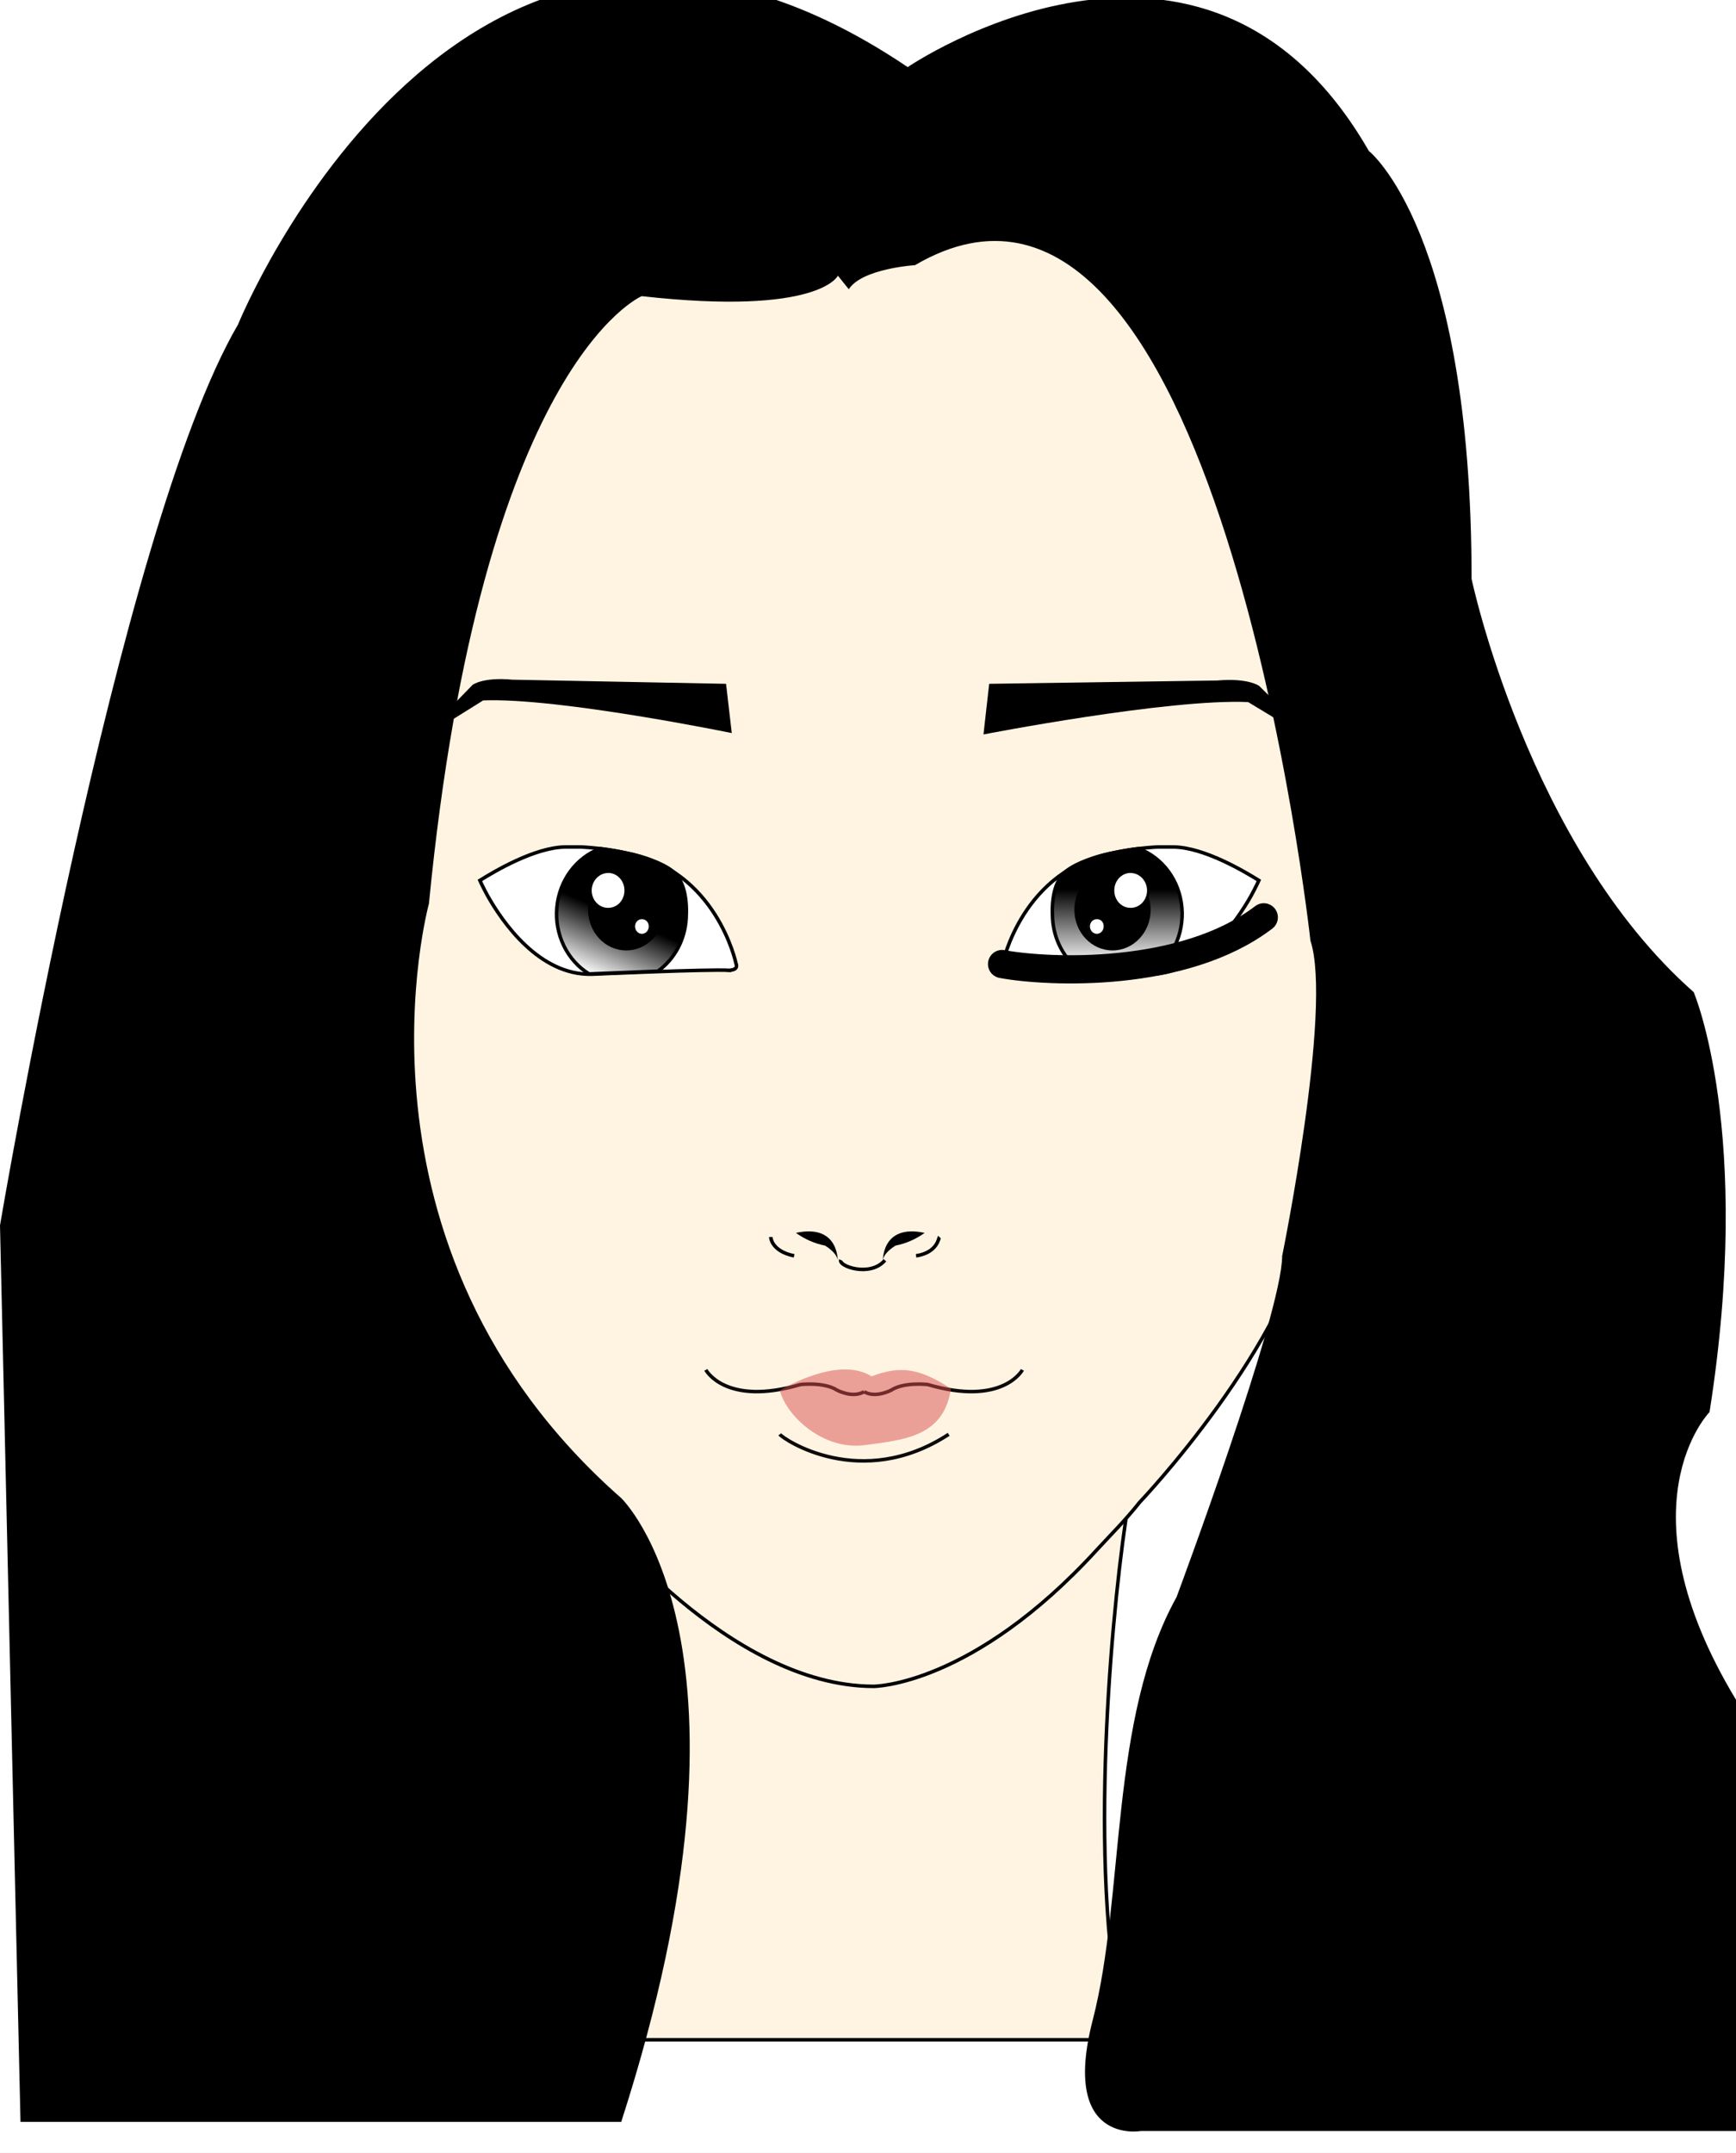 <svg width="492" height="610" viewBox="0 0 492 610" fill="none" xmlns="http://www.w3.org/2000/svg">
<rect width="492" height="610" fill="#E5E5E5"/>
<g id="fac 1" clip-path="url(#clip0)">
<rect width="492" height="610" fill="white"/>
<g id="face">
<path id="Vector 2" d="M319 578C308.2 534.4 314.5 461.833 319 431H175C185.8 464.2 162.833 542.833 150 578H319Z" fill="#FFF4E2" stroke="black"/>
<path id="Vector" d="M93.503 142.752C89.458 160.389 96.445 224.273 104.535 246.222C104.535 246.222 87.62 232.112 89.091 261.115C89.091 261.115 89.752 277.968 96.739 292.626C96.739 292.626 101.593 318.337 106.741 324.608C111.889 330.878 106.373 339.109 115.934 338.325C115.934 338.325 118.875 370.463 168.884 429.253C168.884 429.253 206.391 477.774 247.575 477.852C247.575 477.852 275.521 477.852 310.969 439.051C314.866 434.818 319.058 430.664 322.956 425.725C322.956 425.725 365.611 381.045 372.23 342.636V335.817C372.23 335.817 373.7 345.772 383.996 335.582C394.292 325.391 390.983 313.242 390.983 313.242C390.983 313.242 396.866 282.671 399.073 273.265C399.073 273.265 404.956 247.397 399.808 234.072C394.363 236.123 389.36 239.322 385.1 243.478C385.1 243.478 387.306 164.308 386.938 148.239C386.57 132.17 374.068 91.409 345.387 75.732C316.705 60.055 242.427 53 242.427 53C242.427 53 166.678 56.919 140.938 76.516C115.198 96.112 97.548 125.115 93.503 142.752Z" fill="#FFF4E2" stroke="black" stroke-miterlimit="10"/>
</g>
<g id="eyebrow">
<path id="Vector_2" d="M207.39 207.723C207.39 207.723 158.117 197.611 136.936 198.473L118.33 210.075L133.921 194.084C133.921 194.084 136.789 191.811 145.173 192.594L205.772 193.77L207.39 207.723Z" fill="black"/>
<path id="Vector_3" d="M278.726 208.114C278.726 208.114 331.162 197.924 353.74 198.943L373.67 211.015L356.902 194.397C356.902 194.397 353.887 192.045 344.988 192.829L280.344 193.77L278.726 208.114Z" fill="black"/>
</g>
<g id="eyes">
<path id="Vector_4" d="M208.587 273C208.587 273 203.071 246.349 177.11 241.646C173.034 240.783 168.905 240.233 164.755 240H160.269C151.517 240.078 139.898 247.055 136 249.485C136 249.485 136.735 251.131 138.133 253.718C142.398 261.321 152.841 276.449 167.77 276.058C167.77 276.058 201.306 274.568 206.674 274.96C206.674 274.882 209.396 275.039 208.587 273Z" fill="white" stroke="black" stroke-miterlimit="10"/>
<path id="Vector_5" d="M166.961 275.978C163.903 274.103 161.416 271.33 159.796 267.99C158.176 264.649 157.492 260.883 157.825 257.139C158.158 253.396 159.495 249.834 161.676 246.878C163.857 243.922 166.789 241.697 170.124 240.469C170.124 240.469 184.317 241.958 190.569 246.818C194.099 249.64 194.761 255.206 194.466 260.301C194.289 263.272 193.474 266.16 192.085 268.742C190.695 271.324 188.767 273.532 186.45 275.194L166.961 275.978Z" fill="url(#paint0_linear)" stroke="black" stroke-miterlimit="10"/>
<path id="Vector_6" d="M177.478 269.316C183.449 269.316 188.289 264.157 188.289 257.794C188.289 251.43 183.449 246.271 177.478 246.271C171.507 246.271 166.667 251.43 166.667 257.794C166.667 264.157 171.507 269.316 177.478 269.316Z" fill="black"/>
<path id="Vector_7" d="M172.33 257.637H172.036C171.379 257.597 170.736 257.419 170.143 257.113C169.551 256.808 169.02 256.381 168.583 255.856C168.146 255.332 167.81 254.721 167.595 254.058C167.38 253.395 167.289 252.693 167.329 251.993C167.421 250.641 167.986 249.375 168.912 248.446C169.839 247.517 171.058 246.992 172.33 246.976H172.698C173.355 247.026 173.997 247.214 174.586 247.528C175.175 247.843 175.7 248.279 176.13 248.811C176.561 249.343 176.889 249.96 177.095 250.627C177.301 251.294 177.381 251.998 177.331 252.699C177.255 254.05 176.693 255.318 175.761 256.238C174.829 257.158 173.6 257.659 172.33 257.637V257.637Z" fill="white"/>
<path id="Vector_8" d="M172.33 247.368H172.698C173.914 247.469 175.045 248.076 175.843 249.06C176.642 250.043 177.044 251.322 176.963 252.62C176.906 253.882 176.39 255.07 175.526 255.933C174.661 256.796 173.515 257.267 172.33 257.245H172.036C171.427 257.205 170.832 257.037 170.284 256.752C169.736 256.466 169.246 256.067 168.843 255.58C168.44 255.092 168.131 254.524 167.934 253.908C167.738 253.293 167.657 252.642 167.697 251.993C167.789 250.745 168.315 249.579 169.172 248.723C170.029 247.867 171.156 247.384 172.33 247.368V247.368ZM172.33 246.584C170.973 246.599 169.67 247.154 168.676 248.14C167.683 249.126 167.071 250.473 166.961 251.915C166.911 252.666 167.001 253.421 167.226 254.136C167.45 254.851 167.805 255.511 168.27 256.079C168.735 256.647 169.3 257.112 169.934 257.447C170.567 257.781 171.257 257.979 171.962 258.029H172.33C173.698 258.051 175.02 257.509 176.021 256.515C177.022 255.522 177.623 254.154 177.699 252.699C177.749 251.947 177.659 251.192 177.434 250.477C177.21 249.762 176.855 249.102 176.39 248.534C175.926 247.966 175.36 247.501 174.726 247.167C174.093 246.832 173.403 246.634 172.698 246.584H172.33Z" fill="black"/>
<path id="Vector_9" d="M181.743 265.005C181.202 264.885 180.717 264.564 180.375 264.101C180.033 263.637 179.855 263.06 179.872 262.47C179.89 261.881 180.102 261.316 180.471 260.877C180.84 260.437 181.343 260.151 181.891 260.067H182.038C182.344 260.077 182.645 260.152 182.923 260.289C183.201 260.425 183.45 260.62 183.656 260.861C183.862 261.103 184.02 261.386 184.121 261.694C184.222 262.002 184.264 262.328 184.244 262.654C184.206 263.291 183.942 263.89 183.505 264.327C183.067 264.764 182.49 265.006 181.891 265.005H181.743Z" fill="white"/>
<path id="Vector_10" d="M181.891 260.459H182.038C182.295 260.469 182.549 260.534 182.782 260.65C183.016 260.767 183.224 260.933 183.396 261.138C183.568 261.343 183.699 261.583 183.782 261.844C183.864 262.104 183.896 262.38 183.876 262.654C183.839 263.187 183.614 263.686 183.245 264.05C182.877 264.413 182.393 264.615 181.891 264.613H181.817C181.556 264.593 181.301 264.519 181.067 264.394C180.834 264.268 180.625 264.095 180.454 263.884C180.283 263.673 180.153 263.428 180.072 263.163C179.99 262.898 179.958 262.618 179.978 262.34C180.016 261.827 180.233 261.348 180.588 260.999C180.943 260.65 181.408 260.457 181.891 260.459V260.459ZM181.891 259.675C181.553 259.664 181.216 259.725 180.9 259.853C180.584 259.982 180.295 260.175 180.049 260.423C179.803 260.67 179.605 260.967 179.467 261.296C179.329 261.625 179.253 261.98 179.243 262.34C179.202 263.097 179.441 263.84 179.909 264.412C180.376 264.983 181.035 265.337 181.744 265.397H181.891C182.533 265.316 183.127 264.993 183.566 264.487C184.006 263.981 184.262 263.325 184.288 262.636C184.315 261.947 184.11 261.271 183.711 260.728C183.312 260.186 182.745 259.812 182.111 259.675H181.891Z" fill="black"/>
<path id="Vector_11" d="M284.188 273C284.188 273 289.704 246.349 315.665 241.646C319.741 240.783 323.87 240.233 328.02 240H332.506C341.257 240.078 352.877 247.055 356.775 249.485C356.775 249.485 356.039 251.131 354.642 253.718C350.377 261.321 339.934 276.449 325.005 276.058C325.005 276.058 291.469 274.568 286.1 274.96C286.1 274.882 283.379 275.039 284.188 273Z" fill="white" stroke="black" stroke-miterlimit="10"/>
<g id="Vector_12">
<path d="M325.813 275.978C328.872 274.103 331.359 271.33 332.979 267.99C334.599 264.649 335.283 260.883 334.95 257.139C334.616 253.396 333.28 249.834 331.099 246.878C328.918 243.922 325.986 241.697 322.651 240.469C322.651 240.469 308.457 241.958 302.206 246.818C298.676 249.64 298.014 255.206 298.308 260.301C298.486 263.272 299.3 266.16 300.69 268.742C302.08 271.324 304.008 273.532 306.325 275.194L325.813 275.978Z" fill="#C4C4C4"/>
<path d="M325.813 275.978C328.872 274.103 331.359 271.33 332.979 267.99C334.599 264.649 335.283 260.883 334.95 257.139C334.616 253.396 333.28 249.834 331.099 246.878C328.918 243.922 325.986 241.697 322.651 240.469C322.651 240.469 308.457 241.958 302.206 246.818C298.676 249.64 298.014 255.206 298.308 260.301C298.486 263.272 299.3 266.16 300.69 268.742C302.08 271.324 304.008 273.532 306.325 275.194L325.813 275.978Z" fill="url(#paint1_linear)"/>
<path d="M325.813 275.978C328.872 274.103 331.359 271.33 332.979 267.99C334.599 264.649 335.283 260.883 334.95 257.139C334.616 253.396 333.28 249.834 331.099 246.878C328.918 243.922 325.986 241.697 322.651 240.469C322.651 240.469 308.457 241.958 302.206 246.818C298.676 249.64 298.014 255.206 298.308 260.301C298.486 263.272 299.3 266.16 300.69 268.742C302.08 271.324 304.008 273.532 306.325 275.194L325.813 275.978Z" stroke="black" stroke-miterlimit="10"/>
</g>
<path id="Vector_13" d="M315.297 269.316C321.268 269.316 326.108 264.157 326.108 257.794C326.108 251.43 321.268 246.271 315.297 246.271C309.326 246.271 304.486 251.43 304.486 257.794C304.486 264.157 309.326 269.316 315.297 269.316Z" fill="black"/>
<path id="Vector_14" d="M320.445 257.637C319.175 257.659 317.946 257.158 317.014 256.238C316.082 255.318 315.52 254.05 315.444 252.699C315.394 251.998 315.474 251.294 315.68 250.627C315.886 249.96 316.214 249.343 316.644 248.811C317.075 248.279 317.6 247.843 318.189 247.528C318.778 247.214 319.42 247.026 320.077 246.976H320.445C321.717 246.992 322.936 247.517 323.862 248.446C324.789 249.375 325.354 250.641 325.446 251.993C325.486 252.693 325.395 253.395 325.18 254.058C324.965 254.721 324.629 255.332 324.192 255.856C323.754 256.381 323.224 256.808 322.632 257.113C322.039 257.419 321.396 257.597 320.739 257.637H320.445Z" fill="white"/>
<path id="Vector_15" d="M320.445 247.368C321.619 247.384 322.746 247.867 323.603 248.723C324.46 249.579 324.986 250.745 325.078 251.993C325.118 252.642 325.037 253.293 324.841 253.908C324.644 254.524 324.335 255.092 323.932 255.58C323.529 256.067 323.039 256.466 322.491 256.752C321.943 257.037 321.348 257.205 320.739 257.245H320.445C319.26 257.267 318.114 256.796 317.249 255.933C316.384 255.07 315.869 253.882 315.812 252.62C315.731 251.322 316.133 250.043 316.932 249.06C317.73 248.076 318.861 247.469 320.077 247.368H320.445V247.368ZM320.445 246.584H320.077C319.372 246.634 318.682 246.832 318.048 247.167C317.415 247.501 316.849 247.966 316.385 248.534C315.92 249.102 315.565 249.762 315.341 250.477C315.116 251.192 315.026 251.947 315.076 252.699C315.152 254.154 315.753 255.522 316.754 256.515C317.755 257.509 319.077 258.051 320.445 258.029H320.813C321.518 257.979 322.208 257.781 322.841 257.447C323.475 257.112 324.04 256.647 324.505 256.079C324.97 255.511 325.324 254.851 325.549 254.136C325.774 253.421 325.863 252.666 325.813 251.915C325.703 250.473 325.092 249.126 324.099 248.14C323.105 247.154 321.802 246.599 320.445 246.584V246.584Z" fill="black"/>
<path id="Vector_16" d="M310.884 265.005C310.285 265.006 309.707 264.764 309.27 264.327C308.833 263.89 308.568 263.291 308.531 262.654C308.511 262.328 308.553 262.002 308.654 261.694C308.755 261.386 308.913 261.103 309.119 260.861C309.325 260.62 309.574 260.425 309.852 260.289C310.13 260.152 310.431 260.077 310.737 260.067H310.884C311.432 260.151 311.935 260.437 312.304 260.877C312.673 261.316 312.885 261.881 312.902 262.47C312.92 263.06 312.742 263.637 312.4 264.101C312.058 264.564 311.573 264.885 311.031 265.005H310.884Z" fill="white"/>
<path id="Vector_17" d="M310.884 260.459C311.126 260.448 311.367 260.489 311.594 260.577C311.821 260.666 312.029 260.802 312.206 260.977C312.384 261.152 312.527 261.362 312.629 261.596C312.73 261.83 312.787 262.083 312.796 262.34C312.816 262.618 312.785 262.898 312.703 263.163C312.621 263.428 312.491 263.673 312.321 263.884C312.15 264.095 311.941 264.268 311.707 264.394C311.474 264.519 311.219 264.593 310.958 264.613H310.884C310.382 264.615 309.898 264.413 309.53 264.05C309.161 263.686 308.936 263.187 308.899 262.654C308.879 262.38 308.911 262.104 308.993 261.844C309.076 261.583 309.207 261.343 309.379 261.138C309.55 260.933 309.759 260.767 309.993 260.65C310.226 260.534 310.479 260.469 310.737 260.459H310.884V260.459ZM310.884 259.675H310.664C310.03 259.812 309.463 260.186 309.064 260.728C308.665 261.271 308.46 261.947 308.487 262.636C308.513 263.325 308.769 263.981 309.209 264.487C309.648 264.993 310.242 265.316 310.884 265.397H311.031C311.74 265.337 312.399 264.983 312.866 264.412C313.334 263.84 313.573 263.097 313.532 262.34C313.522 261.98 313.446 261.625 313.308 261.296C313.17 260.967 312.972 260.67 312.726 260.423C312.48 260.175 312.191 259.982 311.875 259.853C311.559 259.725 311.222 259.664 310.884 259.675V259.675Z" fill="black"/>
<path id="wink" d="M284 273.178C297.189 275.614 335.552 277.242 358.163 259.941" stroke="black" stroke-width="8" stroke-linecap="round" stroke-linejoin="round"/>
</g>
<g id="mouse">
<path id="Vector_18" d="M200.036 388.168C200.036 388.168 205.552 398.593 226.879 392.322C226.879 392.322 233.498 391.538 237.175 393.89C237.175 393.89 241.587 396.32 244.897 394.36" stroke="#0C0A0A" stroke-miterlimit="10"/>
<path id="Vector_19" d="M289.758 388.168C289.758 388.168 284.242 398.593 262.915 392.322C262.915 392.322 256.296 391.538 252.619 393.89C252.619 393.89 248.206 396.32 244.897 394.36" stroke="#0C0A0A" stroke-miterlimit="10"/>
<path id="Vector_20" d="M220.996 406.432C222.025 407.842 244.014 422.657 268.872 406.432" stroke="#0C0A0A" stroke-miterlimit="10"/>
<path id="Vector 1" d="M247 390C239 385 226.5 390.833 221 394C223 401.5 233.5 411 245 409.5C256.5 408 267.5 407 269.5 393.5C260.3 387.5 255 387 247 390Z" fill="#D94C4C" fill-opacity="0.5"/>
</g>
<g id="hair">
<path id="Vector_21" d="M237.469 78.118C237.469 78.118 232.248 89.562 181.871 83.918C181.871 83.918 136.495 102.888 121.566 256.054C121.566 256.054 94.87 353.096 176.061 424.506C176.061 424.506 219.745 465.972 176.061 601.266H5.81L0 347.217C0 347.217 33.315 150.311 67.439 91.992C67.439 91.992 131.568 -65.721 257.252 19.015C257.252 19.015 341.311 -38.364 387.937 42.766C387.937 42.766 417.06 65.576 417.06 164.029C417.06 164.029 433.019 239.671 480.013 281.138C480.013 281.138 497.001 320.801 484.499 400.128C484.499 400.128 458.685 426.465 492 481.649V603.853H323.293C323.293 603.853 300.495 607.929 309.688 572.42C318.881 536.911 314.248 487.136 333.442 452.568C333.442 452.568 363.374 372.301 363.374 355.918C363.374 355.918 377.715 285.684 371.39 266.558C371.39 266.558 345.062 24.972 259.311 75.139C259.311 75.139 244.309 76.08 240.558 81.959L237.469 78.118Z" fill="black"/>
</g>
<g id="nose">
<path id="Vector_22" d="M237.415 357.579C237.415 357.579 238.004 346.683 225.575 349.349C228.058 351.143 230.862 352.37 233.812 352.954C233.812 352.954 237.636 355.149 237.415 357.579Z" fill="black"/>
<path id="Vector_23" d="M238.298 357.03C237.489 358.755 246.608 362.047 250.8 357.109" stroke="black" stroke-miterlimit="10"/>
<path id="Vector_24" d="M250.212 357.579C250.212 357.579 249.623 346.683 262.052 349.349C259.569 351.143 256.765 352.37 253.815 352.954C253.815 352.954 249.991 355.149 250.212 357.579Z" fill="black"/>
<path id="Vector_25" d="M266.244 350.524C266.023 350.759 265.729 354.914 259.625 355.854" stroke="black" stroke-miterlimit="10"/>
<path id="Vector_26" d="M218.441 350.524C218.441 350.524 218.515 354.522 225.06 355.854" stroke="black" stroke-miterlimit="10"/>
</g>
</g>
<defs>
<linearGradient id="paint0_linear" x1="169.315" y1="276.989" x2="183.793" y2="243.337" gradientUnits="userSpaceOnUse">
<stop stop-color="white"/>
<stop offset="0.5"/>
</linearGradient>
<linearGradient id="paint1_linear" x1="320" y1="273.5" x2="320" y2="252" gradientUnits="userSpaceOnUse">
<stop stop-color="white"/>
<stop offset="1"/>
</linearGradient>
<clipPath id="clip0">
<rect width="492" height="610" fill="white"/>
</clipPath>
</defs>
</svg>
